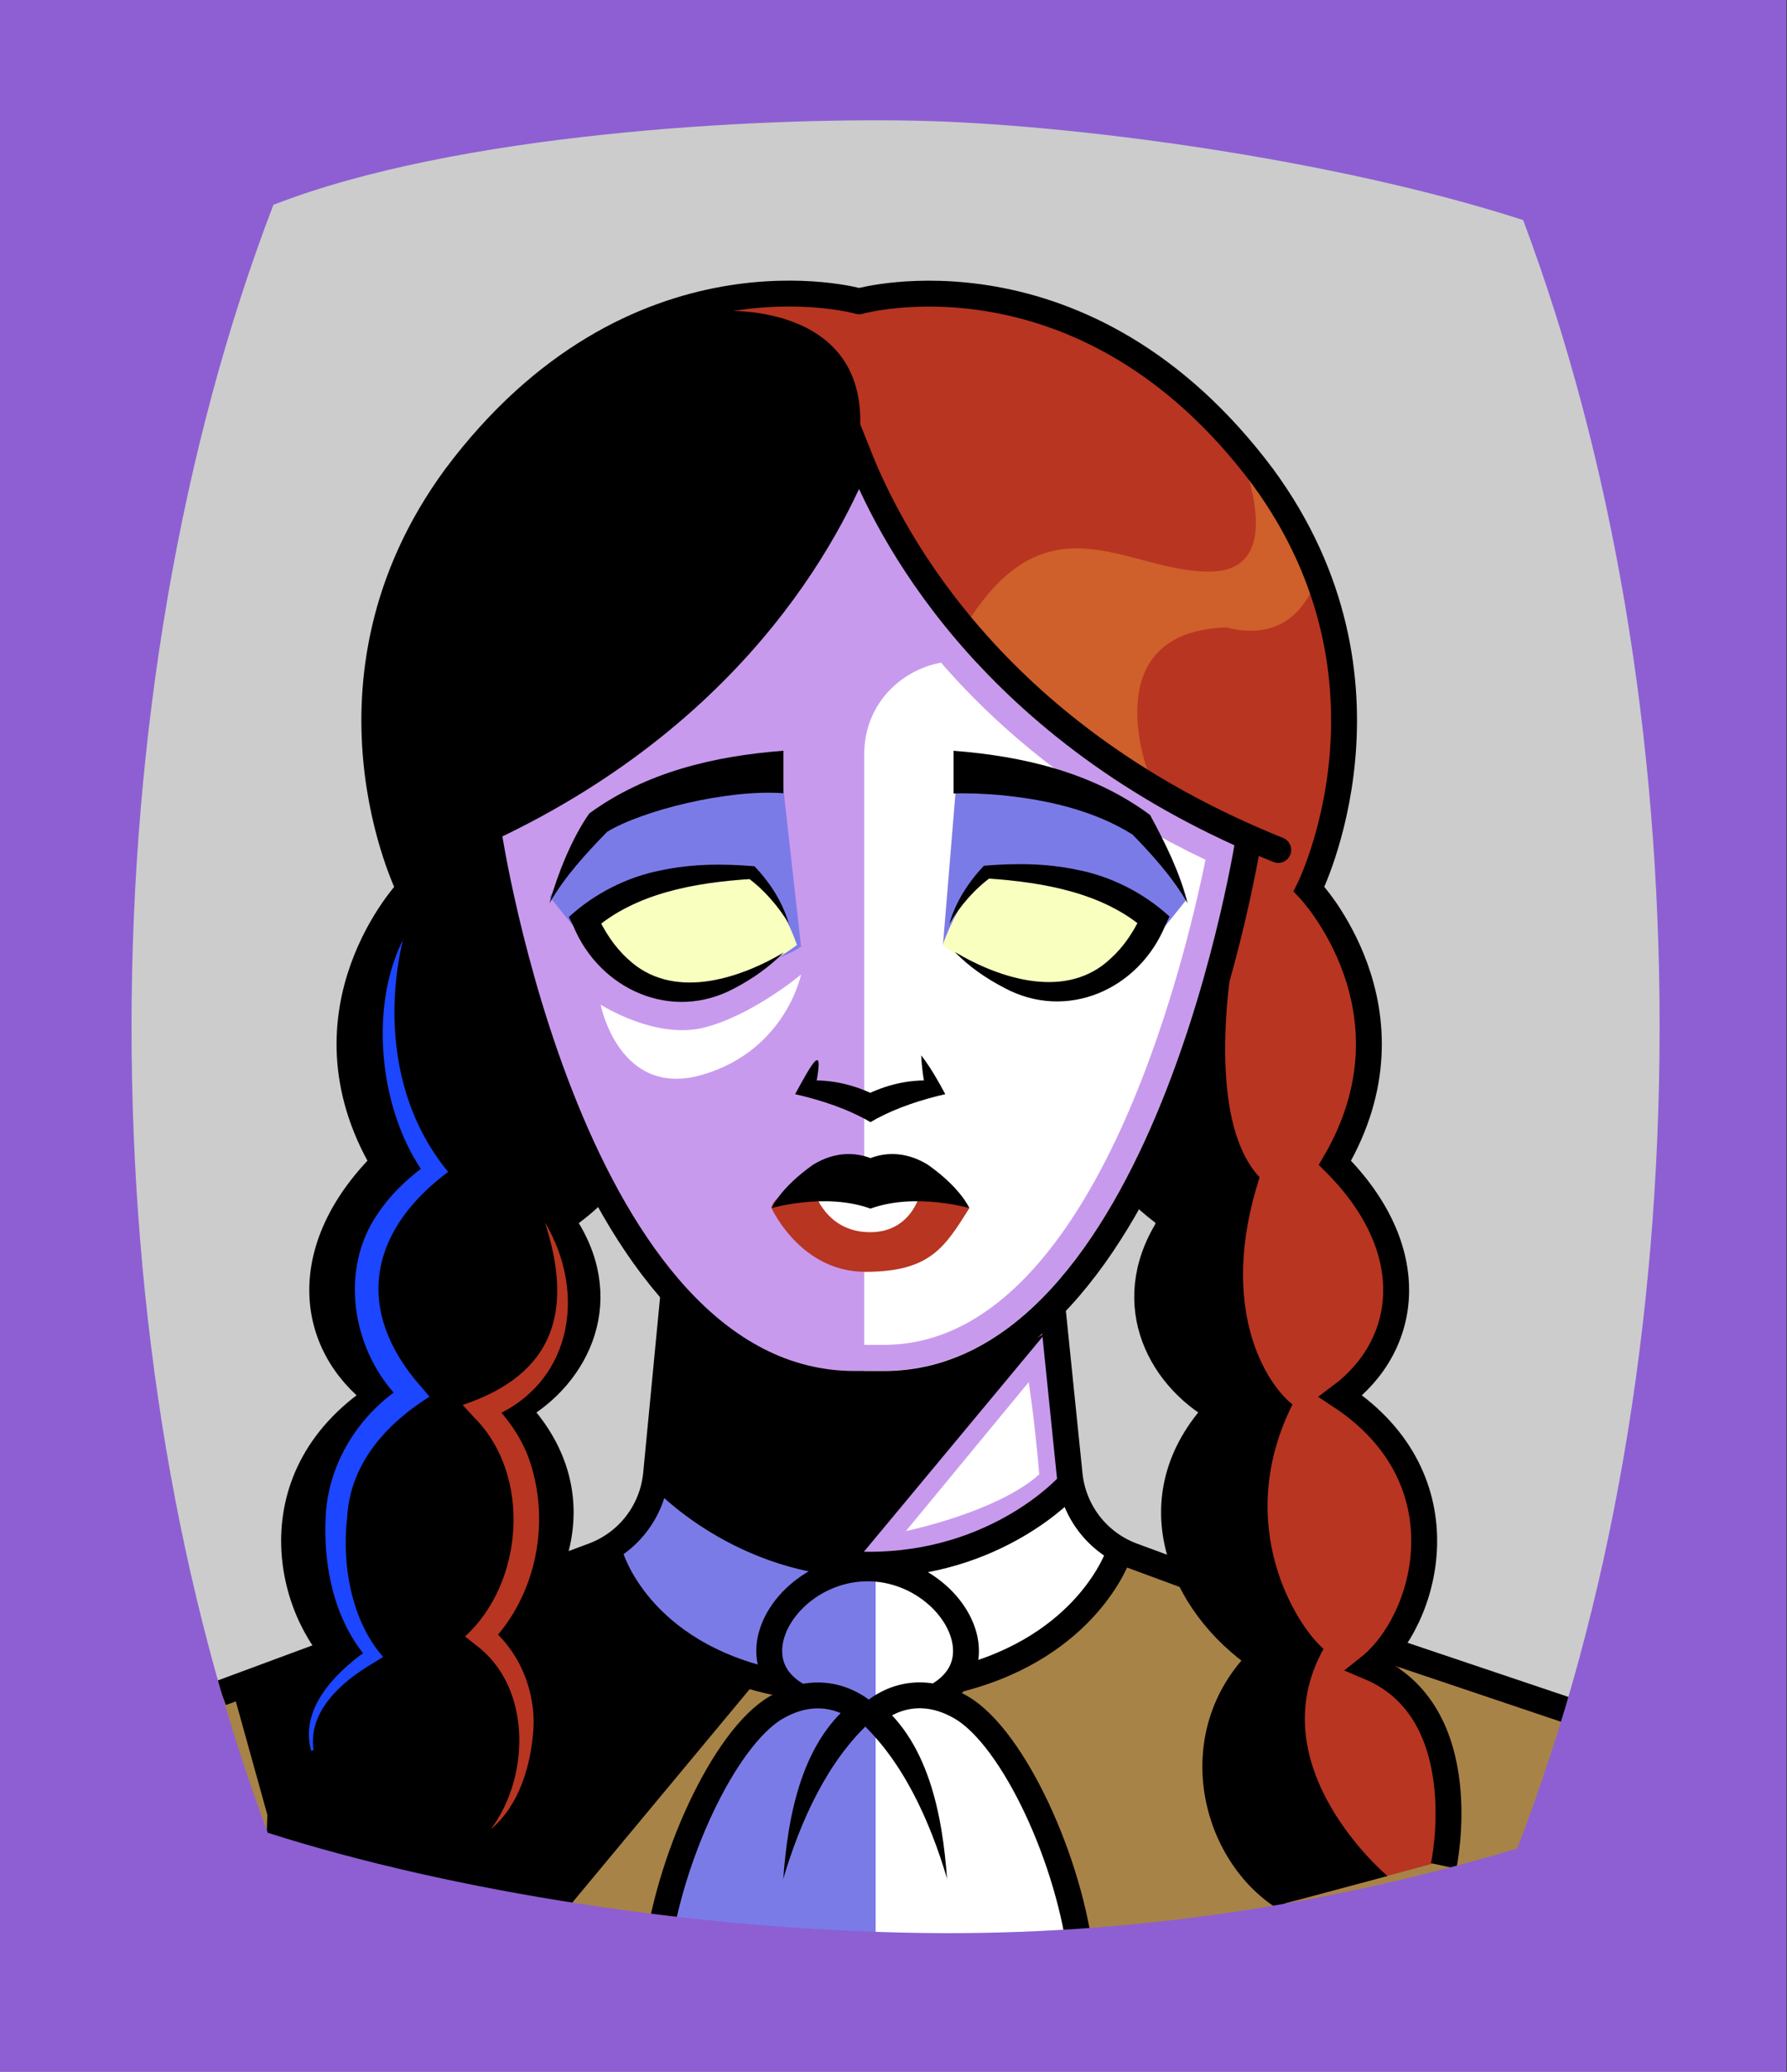 <svg id="Capa_2" xmlns="http://www.w3.org/2000/svg" xmlns:xlink="http://www.w3.org/1999/xlink" viewBox="0 0 69.02 80">
<rect x="0" y="0" width="69.02" height="80" fill="#333333" stroke="none"/>
<defs >
<style >
.cls-1{fill:#c89aed;}.cls-2{fill:#fff;}.cls-3{fill:#f8ffbf;}.cls-4{fill:#7b7be8;}.cls-5{fill:#a88347;}.cls-6{fill:#782ab5;}.cls-7,.cls-8{stroke:#000;stroke-miterlimit:10;}.cls-7,.cls-8,.cls-9,.cls-10,.cls-11{fill:none;}.cls-8,.cls-9{stroke-linecap:round;}.cls-12{fill:#1c46ff;}.cls-9{stroke:#deb778;stroke-dasharray:0 0 0 4.06;stroke-linejoin:round;}.cls-13{fill:#deb778;}.cls-14{fill:url(#USGS_19_Inundación_de_tierra_2);}.cls-11{stroke:#1d1d1b;stroke-dasharray:0 0 2 2;stroke-width:.3px;}.cls-15{fill:#cf5f2b;}.cls-16{fill:#fcf0c5;}.cls-17{fill:#b83521;}
</style>
<pattern id="USGS_19_Inundación_de_tierra_2" x="0" y="0" width="72" height="72" patternTransform="translate(-20.48 -16999) rotate(-90)" patternUnits="userSpaceOnUse" viewBox="0 0 72 72">
<g >
<rect class="cls-10" width="72" height="72">
</rect>
<g >
<line class="cls-11" x1="71" y1="71" x2="144.44" y2="71">
</line>
<line class="cls-11" x1="71" y1="67" x2="144.44" y2="67">
</line>
<line class="cls-11" x1="71" y1="63" x2="144.44" y2="63">
</line>
<line class="cls-11" x1="71" y1="59" x2="144.44" y2="59">
</line>
<line class="cls-11" x1="71" y1="55" x2="144.44" y2="55">
</line>
<line class="cls-11" x1="71" y1="51" x2="144.44" y2="51">
</line>
<line class="cls-11" x1="71" y1="47" x2="144.44" y2="47">
</line>
<line class="cls-11" x1="71" y1="43" x2="144.44" y2="43">
</line>
<line class="cls-11" x1="71" y1="39" x2="144.44" y2="39">
</line>
<line class="cls-11" x1="71" y1="35" x2="144.44" y2="35">
</line>
<line class="cls-11" x1="71" y1="31" x2="144.44" y2="31">
</line>
<line class="cls-11" x1="71" y1="27" x2="144.44" y2="27">
</line>
<line class="cls-11" x1="71" y1="23" x2="144.44" y2="23">
</line>
<line class="cls-11" x1="71" y1="19" x2="144.44" y2="19">
</line>
<line class="cls-11" x1="71" y1="15" x2="144.44" y2="15">
</line>
<line class="cls-11" x1="71" y1="11" x2="144.44" y2="11">
</line>
<line class="cls-11" x1="71" y1="7" x2="144.44" y2="7">
</line>
<line class="cls-11" x1="71" y1="3" x2="144.44" y2="3">
</line>
</g>


<g >
<line class="cls-11" x1="-1" y1="71" x2="72.44" y2="71">
</line>
<line class="cls-11" x1="-1" y1="67" x2="72.44" y2="67">
</line>
<line class="cls-11" x1="-1" y1="63" x2="72.44" y2="63">
</line>
<line class="cls-11" x1="-1" y1="59" x2="72.44" y2="59">
</line>
<line class="cls-11" x1="-1" y1="55" x2="72.44" y2="55">
</line>
<line class="cls-11" x1="-1" y1="51" x2="72.44" y2="51">
</line>
<line class="cls-11" x1="-1" y1="47" x2="72.44" y2="47">
</line>
<line class="cls-11" x1="-1" y1="43" x2="72.44" y2="43">
</line>
<line class="cls-11" x1="-1" y1="39" x2="72.44" y2="39">
</line>
<line class="cls-11" x1="-1" y1="35" x2="72.44" y2="35">
</line>
<line class="cls-11" x1="-1" y1="31" x2="72.44" y2="31">
</line>
<line class="cls-11" x1="-1" y1="27" x2="72.44" y2="27">
</line>
<line class="cls-11" x1="-1" y1="23" x2="72.44" y2="23">
</line>
<line class="cls-11" x1="-1" y1="19" x2="72.44" y2="19">
</line>
<line class="cls-11" x1="-1" y1="15" x2="72.44" y2="15">
</line>
<line class="cls-11" x1="-1" y1="11" x2="72.44" y2="11">
</line>
<line class="cls-11" x1="-1" y1="7" x2="72.44" y2="7">
</line>
<line class="cls-11" x1="-1" y1="3" x2="72.44" y2="3">
</line>
<line class="cls-11" x1="1.04" y1="69" x2="74.48" y2="69">
</line>
<line class="cls-11" x1="1.04" y1="65" x2="74.48" y2="65">
</line>
<line class="cls-11" x1="1.04" y1="61" x2="74.48" y2="61">
</line>
<line class="cls-11" x1="1.04" y1="57" x2="74.48" y2="57">
</line>
<line class="cls-11" x1="1.04" y1="53" x2="74.48" y2="53">
</line>
<line class="cls-11" x1="1.04" y1="49" x2="74.48" y2="49">
</line>
<line class="cls-11" x1="1.04" y1="45" x2="74.48" y2="45">
</line>
<line class="cls-11" x1="1.04" y1="41" x2="74.48" y2="41">
</line>
<line class="cls-11" x1="1.04" y1="37" x2="74.48" y2="37">
</line>
<line class="cls-11" x1="1.04" y1="33" x2="74.48" y2="33">
</line>
<line class="cls-11" x1="1.04" y1="29" x2="74.48" y2="29">
</line>
<line class="cls-11" x1="1.04" y1="25" x2="74.48" y2="25">
</line>
<line class="cls-11" x1="1.04" y1="21" x2="74.48" y2="21">
</line>
<line class="cls-11" x1="1.04" y1="17" x2="74.48" y2="17">
</line>
<line class="cls-11" x1="1.04" y1="13" x2="74.48" y2="13">
</line>
<line class="cls-11" x1="1.04" y1="9" x2="74.48" y2="9">
</line>
<line class="cls-11" x1="1.04" y1="5" x2="74.48" y2="5">
</line>
<line class="cls-11" x1="1.04" y1="1" x2="74.48" y2="1">
</line>
</g>


<g >
<line class="cls-11" x1="-73" y1="71" x2=".44" y2="71">
</line>
<line class="cls-11" x1="-73" y1="67" x2=".44" y2="67">
</line>
<line class="cls-11" x1="-73" y1="63" x2=".44" y2="63">
</line>
<line class="cls-11" x1="-73" y1="59" x2=".44" y2="59">
</line>
<line class="cls-11" x1="-73" y1="55" x2=".44" y2="55">
</line>
<line class="cls-11" x1="-73" y1="51" x2=".44" y2="51">
</line>
<line class="cls-11" x1="-73" y1="47" x2=".44" y2="47">
</line>
<line class="cls-11" x1="-73" y1="43" x2=".44" y2="43">
</line>
<line class="cls-11" x1="-73" y1="39" x2=".44" y2="39">
</line>
<line class="cls-11" x1="-73" y1="35" x2=".44" y2="35">
</line>
<line class="cls-11" x1="-73" y1="31" x2=".44" y2="31">
</line>
<line class="cls-11" x1="-73" y1="27" x2=".44" y2="27">
</line>
<line class="cls-11" x1="-73" y1="23" x2=".44" y2="23">
</line>
<line class="cls-11" x1="-73" y1="19" x2=".44" y2="19">
</line>
<line class="cls-11" x1="-73" y1="15" x2=".44" y2="15">
</line>
<line class="cls-11" x1="-73" y1="11" x2=".44" y2="11">
</line>
<line class="cls-11" x1="-73" y1="7" x2=".44" y2="7">
</line>
<line class="cls-11" x1="-73" y1="3" x2=".44" y2="3">
</line>
<line class="cls-11" x1="-70.96" y1="69" x2="2.48" y2="69">
</line>
<line class="cls-11" x1="-70.96" y1="65" x2="2.48" y2="65">
</line>
<line class="cls-11" x1="-70.96" y1="61" x2="2.48" y2="61">
</line>
<line class="cls-11" x1="-70.96" y1="57" x2="2.48" y2="57">
</line>
<line class="cls-11" x1="-70.96" y1="53" x2="2.48" y2="53">
</line>
<line class="cls-11" x1="-70.96" y1="49" x2="2.48" y2="49">
</line>
<line class="cls-11" x1="-70.96" y1="45" x2="2.48" y2="45">
</line>
<line class="cls-11" x1="-70.96" y1="41" x2="2.48" y2="41">
</line>
<line class="cls-11" x1="-70.96" y1="37" x2="2.48" y2="37">
</line>
<line class="cls-11" x1="-70.96" y1="33" x2="2.48" y2="33">
</line>
<line class="cls-11" x1="-70.96" y1="29" x2="2.48" y2="29">
</line>
<line class="cls-11" x1="-70.96" y1="25" x2="2.48" y2="25">
</line>
<line class="cls-11" x1="-70.96" y1="21" x2="2.48" y2="21">
</line>
<line class="cls-11" x1="-70.96" y1="17" x2="2.48" y2="17">
</line>
<line class="cls-11" x1="-70.96" y1="13" x2="2.48" y2="13">
</line>
<line class="cls-11" x1="-70.96" y1="9" x2="2.48" y2="9">
</line>
<line class="cls-11" x1="-70.96" y1="5" x2="2.48" y2="5">
</line>
<line class="cls-11" x1="-70.96" y1="1" x2="2.48" y2="1">
</line>
</g>


</g>


</pattern>
</defs>
  <path
     style="opacity:1;vector-effect:none;fill:#cccccc;fill-opacity:1;fill-rule:nonzero;stroke:none;stroke-width:4.495;stroke-linecap:butt;stroke-linejoin:miter;stroke-miterlimit:4;stroke-dasharray:none;stroke-dashoffset:0;stroke-opacity:1"
     d="M -0.08,0.361 V 80.361 H 68.92 V 0.361 Z"
     id="rect4304"/>



<g >
<path class="cls-1" d="M7.94,65.76l15.91-6.01s1.56-1.34,1.56-3.78,.45-6.12,.45-6.12c0,0-3.45-5.01-5.56-10.79s-2.23-12.13-2.23-12.13l13.02-11.57,6.01-.89,11.46,17.47s-2.34,13.13-8.23,18.8c.56,4.56,1.11,7.45,1.11,7.45,0,0,1.34,1.56,4.9,2.89s15.24,5.56,15.24,5.56l-2.11,8.12-24.92,2-26.03-5.12-.56-5.9Z">
</path>
<path class="cls-4" d="M30.94,36.55l-.74-6.6s-5.52,.99-7,1.82c-1.38,1.92-1.97,2.86-1.97,2.86,0,0,1.72,2.17,2.32,2.71s5.72,.39,7.39-.79Z">
</path>
<path class="cls-2" d="M33.38,52.97V29.12c0-3.18,3.87-4.8,6.1-2.53s5.19,4.54,8.67,5.76c-2.22,12.71-5.52,16.35-7.83,18.39s-5.1,3.2-6.94,2.23Z">
</path>
<path class="cls-4" d="M36.42,36.49l.54-6.54s5.52,.99,7,1.82c1.38,1.92,1.87,2.96,1.87,2.96,0,0-1.62,2.07-2.21,2.61s-5.51,.33-7.19-.85Z">
</path>
<path class="cls-5" d="M25.38,57.37s4.08,2.93,8.05,2.82c4.49,0,7.84-2.4,7.84-2.4,0,0,1.05,1.99,2.4,2.3s16.86,5.91,17.89,6.56c-1.9,6.92-2.11,8.12-2.11,8.12,0,0-17.66,3.4-27.48,2.88s-22.47-5.33-22.47-5.33l-1.67-7.11s12.86-4.08,14.74-4.81,2.4-2.09,2.82-3.03Z">
</path>
<path d="M40.44,51.41l-18.78,22.59-11.18-3.37-1.51-5.43,14.89-5.45s1.33-1.59,1.56-3.78,.56-5.66,.56-5.66c0,0,3.55,3.13,6.26,3.13s6.09-.59,8.21-2.03Z">
</path>
<path class="cls-17" d="M33.35,11.76s-10.98-2.9-17.23,8.69c-3.97,8.39-.46,13.57-.46,13.57,0,0-3.97,4.58-1.22,10.52-2.75,3.97-1.98,7.17-.31,9.46-3.05,2.59-3.51,7.78-1.07,10.07-2.59,3.97-2.59,6.56-2.59,6.56l7.17,3.05s4.42-4.42,1.07-9.76c4.42-2.59,2.29-8.39,1.53-9.46,3.81-2.14,2.59-5.8,1.68-7.47,1.07-.61,1.22-1.07,1.22-1.07,0,0-4.12-8.85-4.42-14.18,6.56-1.22,13.73-11.59,14.49-14.18,3.51,9.3,14.95,14.79,14.95,14.79,0,0-2.29,9.91-3.97,13.57l.61,.76s-1.83,4.42,1.98,7.78c-3.04,5.6,1.12,9.02,1.53,9.3-3.51,6.86,1.83,9.61,1.83,9.61l5.64-1.53s0-5.64-2.14-7.93c3.81-4.88-1.22-9.91-1.98-10.37,3.2-3.05,2.14-7.32,.15-9,3.36-3.97,.3-9.62-1.07-10.68,3.51-9-2.59-23.64-17.39-22.11Z">
</path>
<path d="M47.75,36.17s-1.42,6.82,.9,9.29c-1.65,5.1,.3,8.02,1.27,8.77-2.32,4.65,.15,8.54,1.2,9.44-2.55,4.57,2.47,8.77,2.47,8.77l-4.2,1.12s-4.5-3.6-1.27-9.29c-3.07-3-3.22-7.72-1.2-9.82-3.6-2.4-1.72-7.42-1.72-7.42l-1.42-1.05s3.3-6.6,3.97-9.82Z">
</path>
<path class="cls-3" d="M22.6,35.52s3.39-1.91,6.54-1.79c1.13,1.17,1.64,2.76,1.64,2.76,0,0-1.52,1.21-3.85,1.75s-4.17-1.83-4.32-2.73Z">
</path>
<path class="cls-3" d="M44.59,35.52s-3.39-1.91-6.54-1.79c-1.13,1.17-1.64,2.76-1.64,2.76,0,0,1.52,1.21,3.85,1.75s4.17-1.83,4.32-2.73Z">
</path>
<polygon class="cls-2" points="31.46 45.94 35.83 45.94 36.15 47.22 33.58 48.42 31.18 47.06 31.46 45.94">
</polygon>
<path class="cls-2" d="M25.54,57.39s3.09,2.43,6.17,3.12c3.85,.15,7.52-.73,9.52-2.98,1.02,1.49,1.82,2.36,1.82,2.36,0,0-.98,3.16-6.65,5.41,3.12,1.89,5.38,9.55,5.38,9.55,0,0-11.99,.4-16.34-.65,.69-4.79,3.67-8.14,5.27-8.75-1.02-.54-.98-.65-.98-.65,0,0-4.83-1.2-6.14-4.9,1.38-1.05,1.96-2.51,1.96-2.51Z">
</path>
<path class="cls-4" d="M33.82,74.67v-14.16s-6.37-.22-8.62-3.67c-.3,2.1-1.35,2.92-1.35,2.92,0,0,.75,3.97,6.37,5.25,.37,.67-.6,1.27-.6,1.27,0,0-3.3,3.37-3.97,8.69,5.7,1.65,8.17-.3,8.17-.3Z">
</path>
<path d="M20.47,30.89s-4.09,1.69-5.33,2.04l.52,1.1s-3.98,4.32-.96,10.8c-2.84,3.38-2.81,7.43-.56,9.18-4.59,3.44-2.9,7.34-1.04,10.45-4.17,4.09-1.78,7.28-1.78,7.28l7.02,1.95s3.41-5.34,.37-9.78c4.78-3.55,2.71-8.26,1.53-9.46,3.96-2.53,1.68-7.47,1.68-7.47l1.22-1.07s-3.73-9.09-4.17-13.79c1.24-.62,1.51-1.24,1.51-1.24Z">
</path>
<path class="cls-15" d="M47.75,17.16s2.23,4.84-.97,4.91-6.33-3.13-9.53,2.16c1.94,2.6,7.07,5.51,7.07,5.51,0,0-2.01-5.36,3.05-5.51,2.9,.74,3.5-2.01,3.5-2.01,0,0-1.27-3.8-3.13-5.06Z">
</path>
<path class="cls-2" d="M39.74,53.36l-4.75,5.76s3.53-.73,5.15-2.19c-.2-2.31-.41-3.57-.41-3.57Z">
</path>
<path class="cls-1" d="M33.18,21.08c2.18,3.92,6.16,8.67,13.38,12.12-.79,3.91-4.33,18.73-12.42,18.73h-1.12c-8.28,0-11.77-15.46-12.48-19.09,6.74-3.42,10.53-8,12.65-11.77m0-2.2c-1.74,3.76-5.59,9.47-13.77,13.41,.38,2.26,3.8,20.65,13.6,20.65h1.12c9.41,0,12.94-16.93,13.55-20.31-8.71-3.95-12.73-9.88-14.5-13.75h0Z">
</path>
<path class="cls-2" d="M23.21,38.8s2.11,1.35,3.98,.88,3.75-2.05,3.75-2.05c0,0-.59,2.93-3.81,3.87s-3.93-2.7-3.93-2.7Z">
</path>
<path class="cls-7" d="M55.76,72.05s1.28-5.94-2.87-7.68c2.23-1.78,3.78-7.23-1.11-10.46,2.67-2,3.12-5.67-.22-9.01,3.45-5.9-1-10.57-1-10.57,0,0,4.01-8.01-1.78-15.91-6.9-9.23-15.58-6.79-15.58-6.79h-.03s-8.68-2.45-15.58,6.79c-5.79,7.9-1.78,15.91-1.78,15.91,0,0-4.45,4.67-1,10.57-3.34,3.34-2.89,7.01-.22,9.01-4.9,3.23-3.34,8.68-1.11,10.46-2.89,1.56-2.67,6.68-2.67,6.68">
</path>
<path class="cls-8" d="M49.37,32.82c-10.7-4.3-14.8-11.71-16.19-15.2-1.4,3.49-5.5,10.9-16.2,15.2">
</path>
<path class="cls-7" d="M48.27,32.13s-3.19,21.31-14.14,21.31h-1.12c-10.95,0-14.14-21.31-14.14-21.31">
</path>
<path class="cls-7" d="M23.02,45.96s-.19,.32-1.34,1.15c2.1,2.99,.64,5.99-1.72,7.32,3.18,3.38,1.46,7.51-1.66,9.62,2.99,2.93,1.85,7.58-1.02,9.3">
</path>
<path class="cls-7" d="M43.98,45.96s.19,.32,1.34,1.15c-2.1,2.99-.64,5.99,1.72,7.32-3.18,3.38-1.46,7.51,1.66,9.62-2.99,2.93-1.85,7.58,1.02,9.3">
</path>
<line class="cls-7" x1="12.95" y1="63.74" x2="8.55" y2="65.37">
</line>
<path class="cls-7" d="M26.01,49.95l-.67,6.97c-.14,1.43-1.08,2.65-2.42,3.15l-1.69,.63">
</path>
<line class="cls-7" x1="53.47" y1="63.66" x2="60.51" y2="66.03">
</line>
<path class="cls-7" d="M40.64,50.37l.67,6.55c.14,1.43,1.08,2.65,2.42,3.15l2.14,.79">
</path>
<path class="cls-7" d="M25.58,57.08s3.04,3.34,7.99,3.34,7.68-3.04,7.68-3.04">
</path>
<path class="cls-7" d="M37.03,64.84c4.97-1.26,6.16-4.79,6.16-4.79">
</path>
<path class="cls-7" d="M23.57,60.05s1.06,3.82,6.48,4.93">
</path>
<path class="cls-7" d="M30.82,65.48c-.69-.39-1.11-.97-1.11-1.73,0-1.52,1.7-3.19,3.8-3.19s3.8,1.67,3.8,3.19c0,.73-.39,1.29-1.02,1.68">
</path>
<path class="cls-7" d="M41.77,75.75c-.42-3.88-2.63-8.63-4.63-9.81s-3.42,.2-3.42,.2h-.33s-1.42-1.37-3.42-.2-4.21,5.93-4.63,9.81">
</path>
<path d="M30.25,72.58c.18-2.48,.71-5.43,2.87-6.99,0,0,.59,.81,.59,.81-1.74,1.55-2.8,3.92-3.47,6.19h0Z">
</path>
<path d="M36.59,72.58c-.67-2.27-1.73-4.64-3.47-6.19,0,0,.59-.81,.59-.81,2.16,1.56,2.69,4.52,2.87,6.99h0Z">
</path>
<path d="M30.26,30.63c-2.17-.16-5.47,.67-6.81,1.49-.82,.84-1.63,1.72-2.23,2.76,.32-1.14,.86-2.5,1.54-3.47,2.19-1.6,4.84-2.22,7.5-2.42,0,0,0,1.64,0,1.64h0Z">
</path>
<path d="M36.83,28.99c2.7,.21,5.38,.84,7.59,2.48,.59,1.09,1.15,2.22,1.45,3.41-.6-1.04-1.41-1.92-2.23-2.76l.11,.11c-1.51-.95-3.35-1.36-5.13-1.53-.6-.05-1.23-.08-1.79-.06v-1.64h0Z">
</path>
<path d="M30.49,35.7c-.44-.72-.98-1.35-1.63-1.82,0,0,.17,.06,.17,.06-2.23,.14-4.5,.56-6.11,1.97l.13-.59c.3,.65,.69,1.25,1.2,1.71,1.69,1.6,4.23,.81,6.02-.25-.55,.55-1.19,1.01-1.9,1.38-2.42,1.31-5.21,.06-6.23-2.41,0,0-.17-.34-.17-.34,.99-.91,2.26-1.55,3.55-1.8,1.21-.26,2.43-.26,3.62-.16,.62,.65,1.11,1.42,1.34,2.27h0Z">
</path>
<path d="M36.66,35.7c.23-.84,.72-1.61,1.34-2.27,1.19-.1,2.41-.1,3.62,.16,1.29,.25,2.56,.89,3.55,1.8,0,0-.16,.34-.16,.34-1.02,2.48-3.81,3.72-6.23,2.41-.71-.37-1.36-.82-1.9-1.38,1.8,1.07,4.34,1.85,6.02,.25,.51-.46,.9-1.05,1.2-1.71l.13,.59c-1.6-1.4-3.87-1.82-6.11-1.97l.17-.06c-.65,.47-1.19,1.1-1.63,1.82h0Z">
</path>
<path d="M35.58,40.75c.37,.48,.65,.98,.93,1.5-.91,.21-1.84,.51-2.66,.95,0,0-.23,.13-.23,.13-.89-.52-1.91-.85-2.91-1.08,.67-1.23,1.18-2.16,.75-.1,0,0-.28-.42-.28-.42,.94-.06,1.83,.16,2.67,.58,0,0-.47,0-.47,0,.83-.42,1.72-.64,2.66-.58,0,0-.28,.42-.28,.42-.09-.46-.16-.92-.18-1.41h0Z">
</path>
<path class="cls-17" d="M31.45,46.01s.44,1.57,2.16,1.57,1.99-1.71,1.99-1.71c0,0,1.07,.28,1.84,.78-.95,1.51-1.51,2.46-4.02,2.46s-3.62-2.46-3.62-2.46c0,0,0-.73,1.65-.64Z">
</path>
<path d="M37.44,46.65s-2.09-.61-3.82,.02c-1.73-.63-3.82-.02-3.82-.02,0,0,.33-.78,1.61-1.68,.92-.56,1.72-.44,2.21-.25,.49-.19,1.29-.31,2.21,.25,1.28,.9,1.61,1.68,1.61,1.68Z">
</path>
<path class="cls-17" d="M21.04,47.19c1.69,2.82,1.01,6.4-2.26,7.62,0,0,.15-.73,.15-.73,.61,.6,1.14,1.32,1.46,2.14,.91,2.44,.37,5.38-1.49,7.27,0,0-.01-.68-.01-.68,1.18,.95,1.81,2.5,1.71,3.99-.1,1.39-.55,2.92-1.64,3.83,1.53-2.04,1.58-5.53-.61-7.13,0,0-.39-.31-.39-.31,2.27-2.06,2.59-6.23,.35-8.46,0,0-.44-.48-.44-.48,3.53-1.18,4.29-3.61,3.18-7.04h0Z">
</path>
<path class="cls-12" d="M15.57,36.25c-.73,3.09-.32,6.52,1.74,9-2.87,2.14-3.65,5.04-1.34,7.95,0,0,.62,.73,.62,.73-1.67,1.05-3.07,2.59-3.18,4.66-.22,1.82,.17,4.02,1.39,5.39,0,0-.42,.26-.42,.26-1.17,.69-2.49,1.83-2.27,3.33,0,0-.09,.04-.09,.04-.45-1.59,.87-2.96,2.05-3.81,0,0,0,.1,0,.1-1.2-1.49-1.59-3.5-1.49-5.37,.1-1.92,1.15-3.7,2.71-4.82,0,0-.02,.14-.02,.14-1.69-1.86-2.15-4.85-.69-6.97,.46-.7,1.07-1.29,1.73-1.79l-.02,.1c-1.69-2.5-2.01-6.4-.71-8.93h0Z">
</path>
<path d="M27.9,12.01s6.25-.42,5.21,5.49c-3.19,8.26-9.79,12.22-17.5,15.76-2.78-7.85,1.11-19.31,12.29-21.25Z">
</path>
</g>





  <path
     style="opacity:1;vector-effect:none;fill:#8d5fd3;fill-opacity:1;fill-rule:nonzero;stroke:none;stroke-width:2.358;stroke-linecap:butt;stroke-linejoin:miter;stroke-miterlimit:4;stroke-dasharray:none;stroke-dashoffset:0;stroke-opacity:0.442"
     d="M 0,1.2e-7 V 80 H 69 V 1.2e-7 Z M 35.24,4.658 c 6.068,0.112 16.27,1.47 23.59,3.84 3.46,9.24 5.27,19.951 5.27,31.141 0,11.47 -1.89,22.39 -5.5,31.74 -7.2,2.16 -14.94,3.377 -23.02,3.26 -8.58,-0.124 -18.036,-1.573 -25.24,-3.869 -3.45,-9.22 -5.26,-19.931 -5.26,-31.131 0,-11.2 1.89,-22.38 5.48,-31.73 C 17.683,5.134 29.173,4.546 35.24,4.658 Z"
     id="rect4304" />


</svg>
